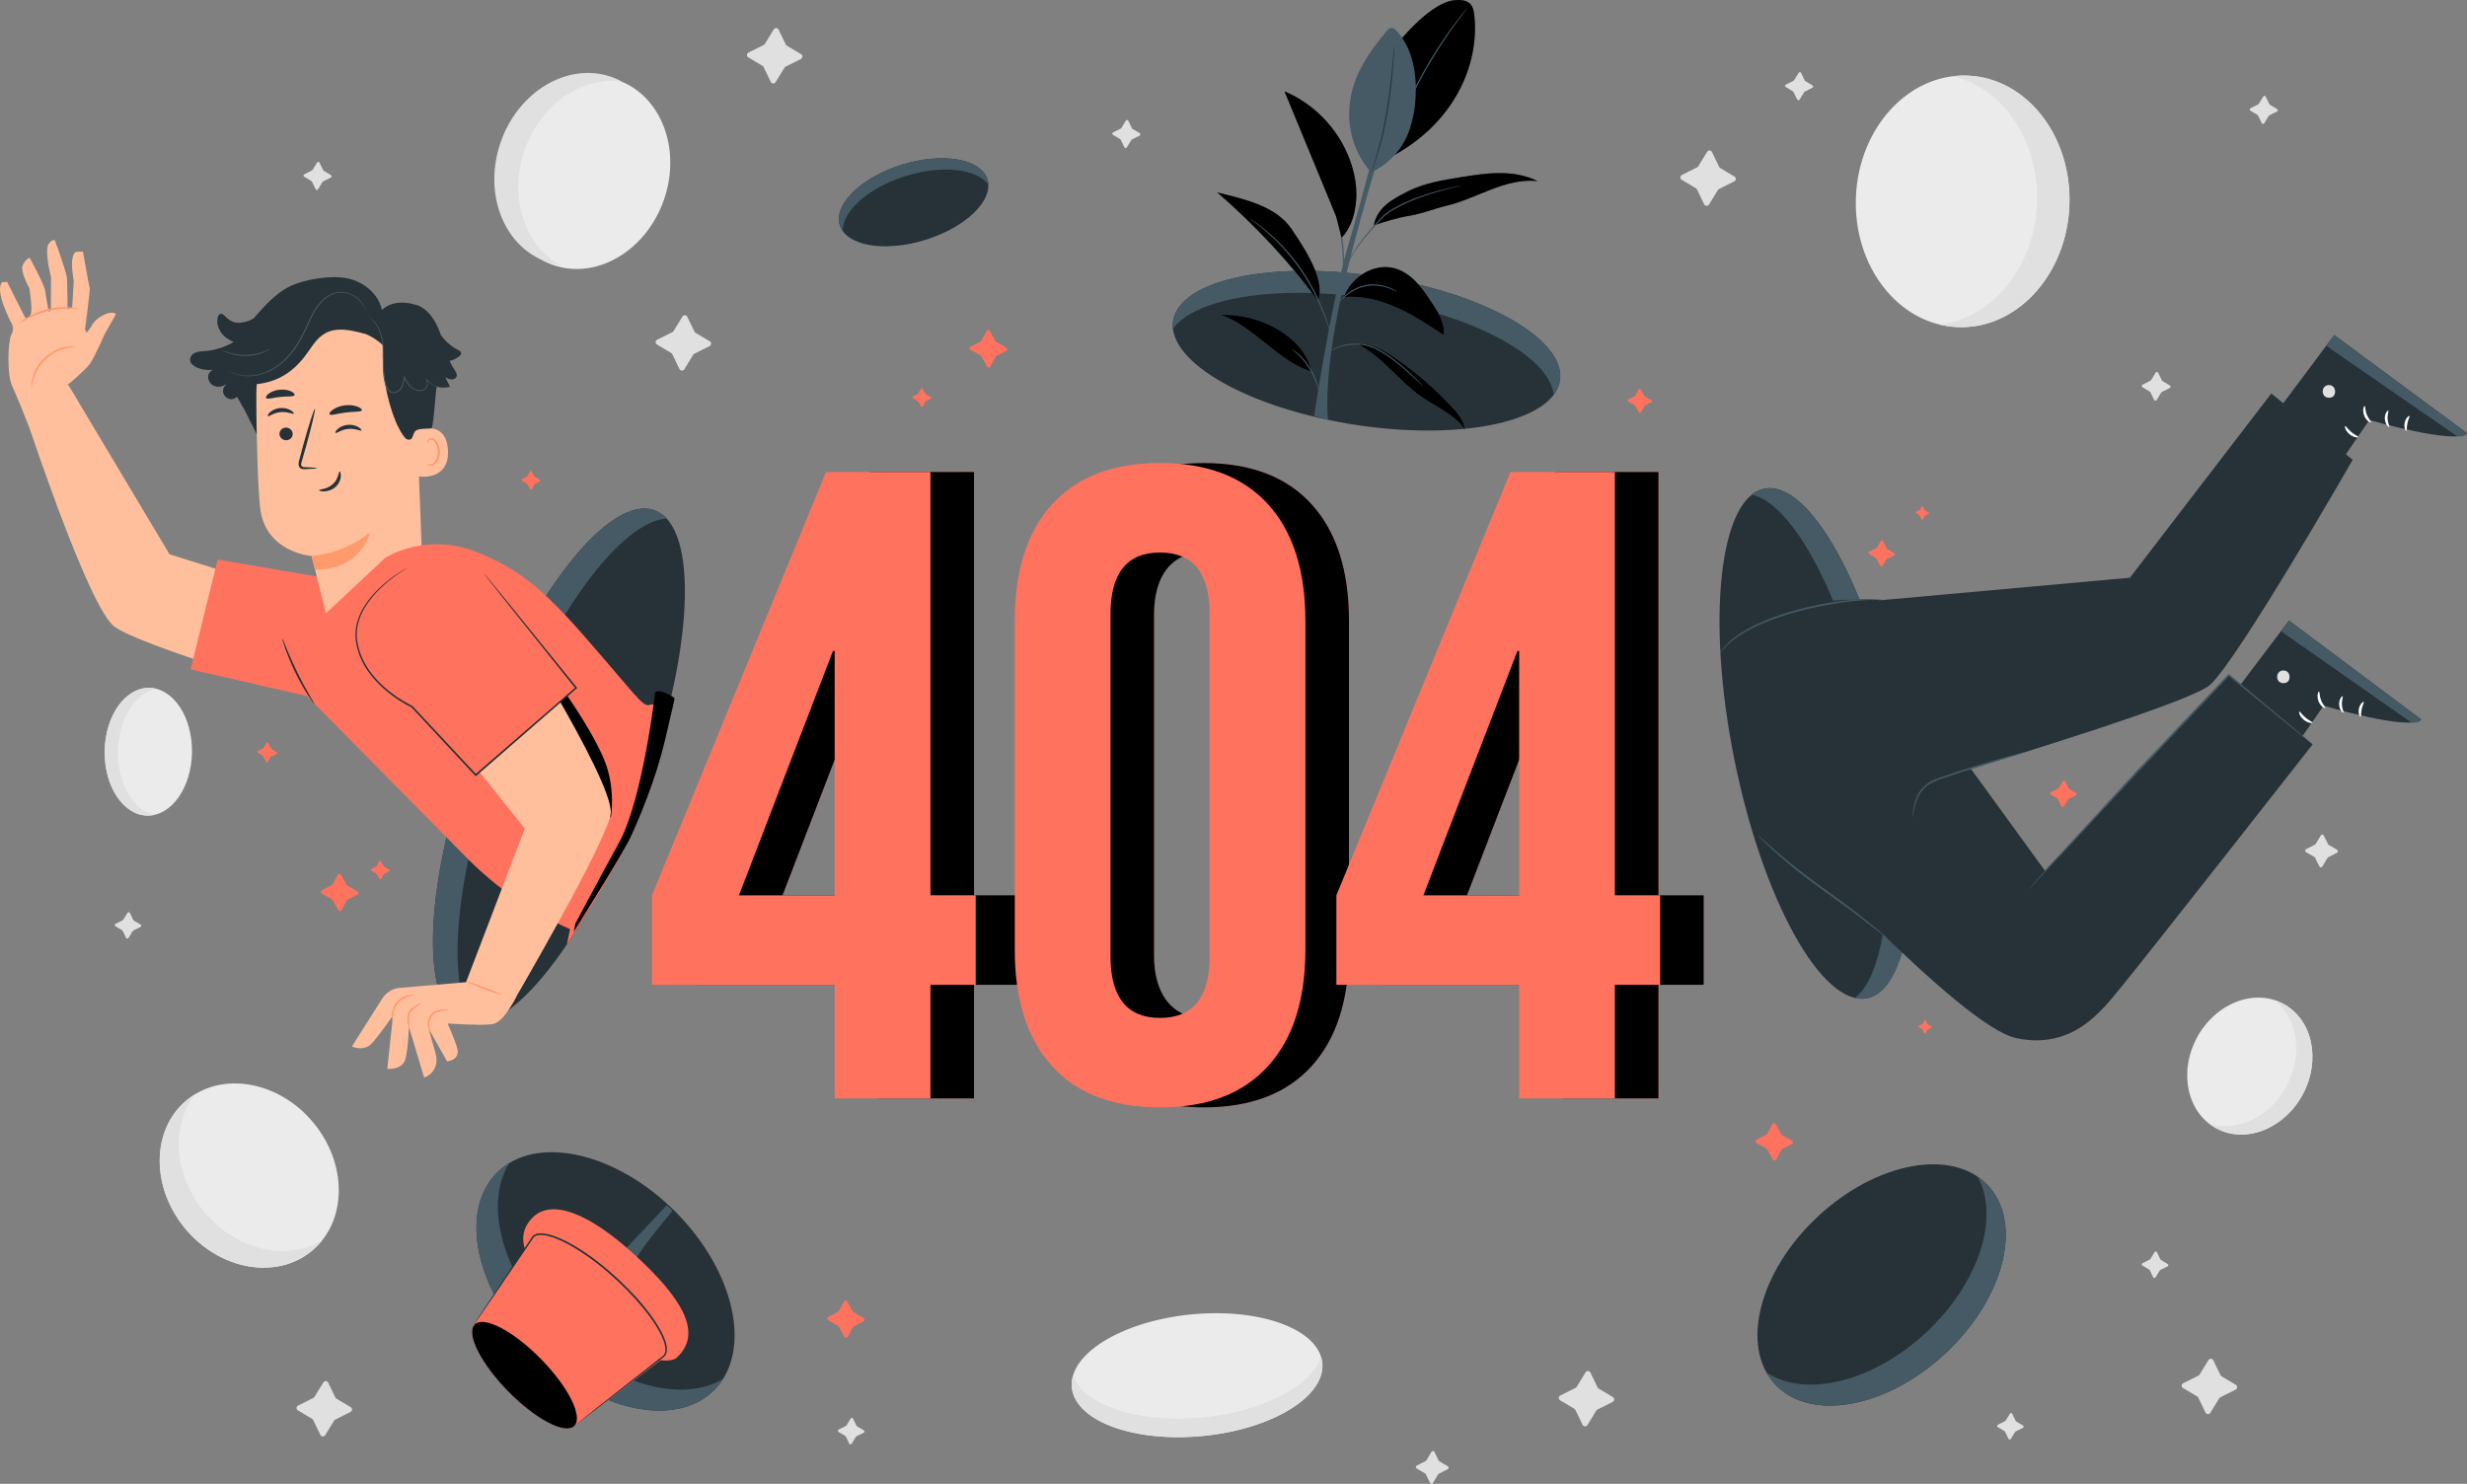 <svg id="Layer_2" xmlns="http://www.w3.org/2000/svg" viewBox="0 0 725.39 436.34">
  <rect x="0" y="0" width="725.39" height="436.34" fill="#808080" stroke="none"/>
  <g id="Background_Complete">
    <g>
      <ellipse class="cls-8" fill="#ebebeb" cx="577.09" cy="59.21" rx="37.01" ry="31.41" transform="translate(494.87 633.48) rotate(-87.71)"/>
      <path class="cls-4" fill="#e0e0e0" d="M598.94,60.24c-.89,18.61-13.3,33.4-28.61,35.21,1.62.39,3.28.64,4.98.73,17.33.89,32.17-14.95,33.15-35.36.98-20.42-12.27-37.68-29.6-38.57-1.53-.08-3.05-.02-4.54.15,14.81,3.59,25.5,19.44,24.61,37.84Z"/>
    </g>
    <g>
      <path class="cls-8" fill="#ebebeb" d="M351.68,386.4c20.36-1.6,37,5.15,37.17,15.09s-16.2,19.29-36.56,20.9-37-5.15-37.17-15.09,16.2-19.29,36.56-20.9Z"/>
      <path class="cls-4" fill="#e0e0e0" d="M352.28,416.92c-18.56,1.46-34.02-4.02-36.74-12.53-.29.96-.44,1.93-.42,2.91.17,9.94,16.81,16.69,37.17,15.09s36.73-10.96,36.56-20.9c-.01-.88-.16-1.73-.43-2.56-2.67,8.79-17.79,16.54-36.14,17.99Z"/>
    </g>
    <g>
      <ellipse class="cls-8" fill="#ebebeb" cx="73.3" cy="345.67" rx="24.45" ry="28.8" transform="translate(-204.87 127.77) rotate(-39.95)"/>
      <path class="cls-4" fill="#e0e0e0" d="M60.33,356.7c9.4,11.04,24.08,14.25,34.37,8.08-.81,1.01-1.72,1.95-2.72,2.82-10.25,8.79-26.92,6.09-37.24-6.02-10.31-12.11-10.36-29.05-.11-37.84.91-.78,1.87-1.46,2.87-2.06-7.42,9.25-6.46,24.1,2.83,35.02Z"/>
    </g>
    <g>
      <ellipse class="cls-8" fill="#ebebeb" cx="43.62" cy="221.06" rx="18.78" ry="12.84" transform="translate(-178.06 261.43) rotate(-89.16)"/>
      <path class="cls-4" fill="#e0e0e0" d="M34.69,220.76c-.2,9.45,4.4,17.41,10.59,18.91-.67.14-1.36.2-2.05.18-7.09-.21-12.65-8.79-12.43-19.16.22-10.37,6.15-18.61,13.24-18.4.63.02,1.24.1,1.84.25-6.15,1.26-10.99,8.87-11.19,18.22Z"/>
    </g>
    <g>
      <path class="cls-8" fill="#ebebeb" d="M645.91,305.28c-5.38,10.15-2.74,22.05,5.88,26.59,8.63,4.54,19.98-.01,25.36-10.16,5.38-10.15,2.74-22.05-5.89-26.59-8.63-4.54-19.98.01-25.36,10.16Z"/>
      <path class="cls-4" fill="#e0e0e0" d="M672.39,319.26c4.9-9.25,3.14-19.96-3.74-25.21.89.27,1.77.63,2.62,1.08,8.63,4.54,11.26,16.44,5.89,26.59-5.38,10.15-16.73,14.69-25.36,10.16-.76-.4-1.48-.86-2.15-1.37,8.19,2.51,17.89-2.09,22.74-11.23Z"/>
    </g>
    <g>
      <ellipse class="cls-8" fill="#ebebeb" cx="172.12" cy="50.74" rx="28.8" ry="24.45" transform="translate(67.27 196.36) rotate(-70.67)"/>
      <path class="cls-4" fill="#e0e0e0" d="M154.2,44.29c-4.69,13.72.05,27.98,10.61,33.68-1.28-.18-2.56-.48-3.81-.9-12.79-4.33-18.99-20.04-13.84-35.09,5.14-15.05,19.68-23.75,32.47-19.42,1.13.38,2.21.86,3.24,1.41-11.74-1.65-24.02,6.75-28.66,20.32Z"/>
    </g>
    <path class="cls-4" fill="#e0e0e0" d="M505.81,49.42l4.2,2.5c.54.32.5,1.13-.08,1.42l-4.46,2.23c-.14.07-.26.18-.34.31l-2.61,4.25c-.34.55-1.14.53-1.42-.04l-2.13-4.4c-.07-.14-.17-.25-.3-.33l-4.2-2.5c-.54-.32-.5-1.13.08-1.42l4.46-2.23c.14-.07.26-.18.34-.31l2.61-4.25c.34-.55,1.14-.53,1.42.04l2.13,4.4c.07.14.17.25.3.33Z"/>
    <path class="cls-4" fill="#e0e0e0" d="M98.92,411.3l4.2,2.5c.55.32.5,1.13-.08,1.42l-4.46,2.23c-.14.07-.26.18-.34.31l-2.61,4.25c-.34.55-1.14.53-1.42-.04l-2.13-4.4c-.07-.14-.17-.25-.3-.33l-4.2-2.5c-.55-.32-.5-1.13.08-1.42l4.46-2.23c.14-.07.26-.18.34-.31l2.61-4.25c.34-.55,1.14-.53,1.42.04l2.13,4.4c.07.14.17.25.3.33Z"/>
    <path class="cls-4" fill="#e0e0e0" d="M470.06,408.34l4.2,2.5c.54.32.5,1.13-.08,1.42l-4.46,2.23c-.14.07-.26.18-.34.31l-2.61,4.25c-.34.55-1.14.53-1.42-.04l-2.13-4.4c-.07-.14-.17-.25-.3-.33l-4.2-2.5c-.54-.32-.5-1.13.08-1.42l4.46-2.23c.14-.07.26-.18.34-.31l2.61-4.25c.34-.55,1.14-.53,1.42.04l2.13,4.4c.07.14.17.25.3.33Z"/>
    <path class="cls-4" fill="#e0e0e0" d="M653.22,404.73l4.2,2.5c.54.32.5,1.13-.08,1.42l-4.46,2.23c-.14.07-.26.18-.34.31l-2.61,4.25c-.34.55-1.14.53-1.42-.04l-2.13-4.4c-.07-.14-.17-.25-.3-.33l-4.2-2.5c-.54-.32-.5-1.13.08-1.42l4.46-2.23c.14-.07.26-.18.34-.31l2.61-4.25c.34-.55,1.14-.53,1.42.04l2.13,4.4c.07.14.17.25.3.33Z"/>
    <path class="cls-4" fill="#e0e0e0" d="M204.51,97.87l4.2,2.5c.55.32.5,1.13-.08,1.42l-4.46,2.23c-.14.07-.26.18-.34.31l-2.61,4.25c-.34.55-1.14.53-1.42-.04l-2.13-4.4c-.07-.14-.17-.25-.3-.33l-4.2-2.5c-.54-.32-.5-1.13.08-1.42l4.46-2.23c.14-.07.26-.18.34-.31l2.61-4.25c.34-.55,1.14-.53,1.42.04l2.13,4.4c.07.14.17.25.3.33Z"/>
    <path class="cls-4" fill="#e0e0e0" d="M231.36,13.43l4.2,2.5c.54.32.5,1.13-.08,1.42l-4.46,2.23c-.14.07-.26.18-.34.31l-2.61,4.25c-.34.55-1.14.53-1.42-.04l-2.13-4.4c-.07-.14-.17-.25-.3-.33l-4.2-2.5c-.54-.32-.5-1.13.08-1.42l4.46-2.23c.14-.07.26-.18.34-.31l2.61-4.25c.34-.55,1.14-.53,1.42.04l2.13,4.4c.07.14.17.25.3.33Z"/>
    <path class="cls-4" fill="#e0e0e0" d="M95.18,50.22l2.13,1.27c.28.16.25.57-.04.72l-2.26,1.13c-.07.04-.13.09-.17.16l-1.32,2.16c-.17.28-.58.27-.72-.02l-1.08-2.23c-.03-.07-.09-.13-.15-.17l-2.13-1.27c-.28-.16-.25-.57.04-.72l2.26-1.13c.07-.04.13-.09.17-.16l1.32-2.16c.17-.28.58-.27.72.02l1.08,2.23c.03.07.09.13.15.17Z"/>
    <path class="cls-4" fill="#e0e0e0" d="M332.99,37.9l2.13,1.27c.28.16.25.57-.04.72l-2.26,1.13c-.07.04-.13.09-.17.16l-1.32,2.16c-.17.28-.58.27-.72-.02l-1.08-2.23c-.03-.07-.09-.13-.15-.17l-2.13-1.27c-.28-.16-.25-.57.04-.72l2.26-1.13c.07-.04.13-.09.17-.16l1.32-2.16c.17-.28.58-.27.72.02l1.08,2.23c.03.07.09.13.15.17Z"/>
    <path class="cls-4" fill="#e0e0e0" d="M530.81,23.84l2.13,1.27c.28.16.25.57-.04.72l-2.26,1.13c-.07.04-.13.09-.17.16l-1.32,2.16c-.17.28-.58.27-.72-.02l-1.08-2.23c-.03-.07-.09-.13-.15-.17l-2.13-1.27c-.28-.16-.25-.57.04-.72l2.26-1.13c.07-.04.13-.09.17-.16l1.32-2.16c.17-.28.58-.27.72.02l1.08,2.23c.03.07.09.13.15.17Z"/>
    <path class="cls-4" fill="#e0e0e0" d="M667.43,30.8l2.13,1.27c.28.16.25.57-.04.72l-2.26,1.13c-.07.04-.13.09-.17.16l-1.32,2.16c-.17.28-.58.27-.72-.02l-1.08-2.23c-.03-.07-.09-.13-.15-.17l-2.13-1.27c-.28-.16-.25-.57.04-.72l2.26-1.13c.07-.04.13-.09.17-.16l1.32-2.16c.17-.28.58-.27.72.02l1.08,2.23c.03.07.09.13.15.17Z"/>
    <path class="cls-4" fill="#e0e0e0" d="M423.23,429.73l2.5,1.46c.32.19.3.67-.04.84l-2.63,1.35c-.08.04-.15.11-.2.19l-1.52,2.53c-.2.33-.68.32-.84-.02l-1.29-2.6c-.04-.08-.1-.15-.18-.19l-2.5-1.46c-.32-.19-.3-.67.04-.84l2.63-1.35c.08-.04.15-.11.2-.19l1.52-2.53c.2-.33.68-.32.84.02l1.29,2.6c.04.08.1.15.18.19Z"/>
    <path class="cls-4" fill="#e0e0e0" d="M684.73,248.46l2.5,1.46c.32.19.3.67-.04.84l-2.63,1.35c-.08.04-.15.11-.2.19l-1.52,2.53c-.2.33-.68.32-.84-.02l-1.29-2.6c-.04-.08-.1-.15-.18-.19l-2.5-1.46c-.32-.19-.3-.67.04-.84l2.63-1.35c.08-.04.15-.11.2-.19l1.52-2.53c.2-.33.68-.32.84.02l1.29,2.6c.04.08.1.15.18.19Z"/>
    <path class="cls-4" fill="#e0e0e0" d="M39.35,270.71l2.01,1.2c.26.16.24.54-.04.68l-2.14,1.07c-.07.03-.12.09-.16.15l-1.25,2.04c-.16.26-.55.25-.68-.02l-1.02-2.11c-.03-.07-.08-.12-.15-.16l-2.01-1.2c-.26-.16-.24-.54.04-.68l2.14-1.07c.07-.03.12-.09.16-.15l1.25-2.04c.16-.26.55-.25.68.02l1.02,2.11c.03.07.08.12.15.16Z"/>
    <path class="cls-4" fill="#e0e0e0" d="M251.99,419.42l2.01,1.2c.26.16.24.54-.04.68l-2.14,1.07c-.07.03-.12.09-.16.15l-1.25,2.04c-.16.26-.55.25-.68-.02l-1.02-2.11c-.03-.07-.08-.12-.15-.16l-2.01-1.2c-.26-.16-.24-.54.04-.68l2.14-1.07c.07-.03.12-.09.16-.15l1.25-2.04c.16-.26.55-.25.68.02l1.02,2.11c.03.07.08.12.15.16Z"/>
    <path class="cls-4" fill="#e0e0e0" d="M635.38,370.5l2.01,1.2c.26.16.24.54-.04.68l-2.14,1.07c-.07.03-.12.09-.16.15l-1.25,2.04c-.16.26-.55.25-.68-.02l-1.02-2.11c-.03-.07-.08-.12-.15-.16l-2.01-1.2c-.26-.16-.24-.54.04-.68l2.14-1.07c.07-.03.12-.09.16-.15l1.25-2.04c.16-.26.55-.25.68.02l1.02,2.11c.03.07.08.12.15.16Z"/>
    <path class="cls-4" fill="#e0e0e0" d="M592.84,418l2.01,1.2c.26.16.24.54-.04.68l-2.14,1.07c-.07.03-.12.09-.16.15l-1.25,2.04c-.16.26-.55.25-.68-.02l-1.02-2.11c-.03-.07-.08-.12-.15-.16l-2.01-1.2c-.26-.16-.24-.54.04-.68l2.14-1.07c.07-.03.12-.09.16-.15l1.25-2.04c.16-.26.55-.25.68.02l1.02,2.11c.03.07.08.12.15.16Z"/>
    <path class="cls-4" fill="#e0e0e0" d="M635.85,112.06l2.18,1.3c.28.17.26.59-.04.74l-2.32,1.16c-.07.04-.13.09-.18.16l-1.35,2.21c-.18.29-.59.27-.74-.02l-1.11-2.28c-.03-.07-.09-.13-.16-.17l-2.18-1.3c-.28-.17-.26-.59.04-.74l2.32-1.16c.07-.04.13-.09.18-.16l1.35-2.21c.18-.29.59-.27.74.02l1.11,2.28c.03.07.09.13.16.17Z"/>
  </g>
  <g id="Stars">
    <g>
      <path class="cls-10" fill="#ff725e" d="M566.06,150.11l1.04.64c.13.08.13.28,0,.35l-1.07.51s-.06.04-.08.07l-.6,1.02c-.08.13-.27.12-.35-.02l-.55-1.09s-.04-.06-.08-.08l-1.04-.64c-.13-.08-.13-.28,0-.35l1.07-.51s.06-.04.08-.07l.6-1.02c.08-.13.27-.12.35.02l.55,1.09s.04.06.08.08Z"/>
      <path class="cls-10" fill="#ff725e" d="M566.88,301.27l1.04.64c.13.08.13.28,0,.35l-1.07.51s-.06.04-.08.07l-.6,1.02c-.08.13-.27.12-.35-.02l-.55-1.09s-.04-.06-.08-.08l-1.04-.64c-.13-.08-.13-.28,0-.35l1.07-.51s.06-.04.08-.07l.6-1.02c.08-.13.27-.12.35.02l.55,1.09s.04.06.08.08Z"/>
      <path class="cls-10" fill="#ff725e" d="M608.41,232l2.01,1.2c.26.16.24.54-.04.68l-2.14,1.07c-.07.03-.12.09-.16.15l-1.25,2.04c-.16.26-.55.25-.68-.02l-1.02-2.11c-.03-.07-.08-.12-.15-.16l-2.01-1.2c-.26-.16-.24-.54.04-.68l2.14-1.07c.07-.03.12-.09.16-.15l1.25-2.04c.16-.26.55-.25.68.02l1.02,2.11c.03.07.08.12.15.16Z"/>
      <path class="cls-10" fill="#ff725e" d="M554.9,161.42l2.02,1.25c.26.16.25.54-.01.67l-2.07.99c-.07.03-.12.08-.16.14l-1.17,1.98c-.15.26-.53.23-.67-.04l-1.07-2.12c-.03-.07-.09-.12-.15-.16l-2.02-1.25c-.26-.16-.25-.54.02-.67l2.07-.99c.06-.03.12-.08.16-.14l1.17-1.98c.15-.26.53-.23.67.04l1.07,2.12c.03.07.09.12.15.16Z"/>
      <path class="cls-10" fill="#ff725e" d="M79.82,220.24l1.53.97c.2.13.19.42-.02.51l-1.59.73s-.09.06-.12.11l-.91,1.5c-.12.19-.41.17-.51-.04l-.8-1.63c-.02-.05-.06-.09-.11-.12l-1.53-.97c-.2-.13-.19-.42.02-.51l1.59-.73s.09-.06.12-.11l.91-1.5c.12-.19.41-.17.51.04l.8,1.63c.02.05.06.09.11.12Z"/>
      <path class="cls-10" fill="#ff725e" d="M112.94,254.85l1.48.85c.19.11.19.38,0,.48l-1.46.76s-.08.06-.11.11l-.79,1.45c-.1.19-.38.18-.48-.01l-.82-1.49s-.06-.09-.11-.11l-1.48-.85c-.19-.11-.19-.38,0-.48l1.46-.76s.08-.06.11-.11l.79-1.45c.1-.19.38-.18.48.01l.82,1.49s.06.09.11.11Z"/>
      <path class="cls-10" fill="#ff725e" d="M157.24,140.21l1.48.85c.19.11.19.38,0,.48l-1.46.76s-.08.06-.11.11l-.79,1.45c-.1.19-.38.18-.48-.01l-.82-1.49s-.06-.09-.11-.11l-1.48-.85c-.19-.11-.19-.38,0-.48l1.46-.76s.08-.06.11-.11l.79-1.45c.1-.19.38-.18.48.01l.82,1.49s.06.09.11.11Z"/>
      <path class="cls-10" fill="#ff725e" d="M272.18,115.91l1.48.85c.19.11.19.38,0,.48l-1.46.76s-.08.06-.11.11l-.79,1.45c-.1.19-.38.18-.48-.01l-.82-1.49s-.06-.09-.11-.11l-1.48-.85c-.19-.11-.19-.38,0-.48l1.46-.76s.08-.06.11-.11l.79-1.45c.1-.19.38-.18.48.01l.82,1.49s.06.09.11.11Z"/>
      <path class="cls-10" fill="#ff725e" d="M102.14,260.42l2.93,1.68c.38.22.39.76.01.96l-2.9,1.51c-.09.05-.17.12-.21.21l-1.56,2.87c-.2.37-.75.36-.96-.03l-1.63-2.96c-.05-.09-.13-.17-.22-.22l-2.93-1.68c-.38-.22-.39-.76-.01-.96l2.9-1.51c.09-.05.16-.12.21-.21l1.56-2.87c.2-.37.75-.36.96.03l1.63,2.96c.05.09.13.17.22.22Z"/>
      <path class="cls-10" fill="#ff725e" d="M292.91,100.55l2.93,1.68c.38.22.39.76.01.96l-2.9,1.51c-.09.05-.17.12-.21.21l-1.56,2.87c-.2.37-.75.36-.96-.03l-1.63-2.96c-.05-.09-.13-.17-.22-.22l-2.93-1.68c-.38-.22-.39-.76-.01-.96l2.9-1.51c.09-.05.16-.12.21-.21l1.56-2.87c.2-.37.75-.36.96.03l1.63,2.96c.05.09.13.17.22.22Z"/>
      <path class="cls-10" fill="#ff725e" d="M250.98,385.89l2.93,1.68c.38.22.39.76.01.96l-2.9,1.51c-.09.05-.17.12-.21.21l-1.56,2.87c-.2.37-.75.36-.96-.03l-1.63-2.96c-.05-.09-.13-.17-.22-.22l-2.93-1.68c-.38-.22-.39-.76-.01-.96l2.9-1.51c.09-.05.16-.12.21-.21l1.56-2.87c.2-.37.75-.36.96.03l1.63,2.96c.05.09.13.17.22.22Z"/>
      <path class="cls-10" fill="#ff725e" d="M523.97,333.76l2.93,1.68c.38.22.39.76.01.96l-2.9,1.51c-.09.05-.17.12-.21.21l-1.56,2.87c-.2.37-.75.36-.96-.03l-1.63-2.96c-.05-.09-.13-.17-.22-.22l-2.93-1.68c-.38-.22-.39-.76-.01-.96l2.9-1.51c.09-.05.17-.12.21-.21l1.56-2.87c.2-.37.75-.36.96.03l1.63,2.96c.05.09.13.17.22.22Z"/>
      <path class="cls-10" fill="#ff725e" d="M483.62,116.59l1.91,1.09c.25.14.25.5,0,.62l-1.89.98c-.06.03-.11.08-.14.14l-1.02,1.87c-.13.24-.49.23-.62-.02l-1.06-1.93c-.03-.06-.08-.11-.14-.15l-1.91-1.09c-.25-.14-.25-.5,0-.62l1.89-.98c.06-.03.11-.08.14-.14l1.02-1.87c.13-.24.49-.23.62.02l1.06,1.93c.03.06.08.11.14.15Z"/>
    </g>
  </g>
  <g id="Portals">
    <g>
      <ellipse class="cls-1" fill="#263238" cx="268.64" cy="59.49" rx="22.72" ry="11.58" transform="translate(-5.57 82.19) rotate(-17.22)"/>
      <path class="cls-5" fill="#455a64" d="M265.83,51.92c10.88-3.52,21.35-2.39,24.78,2.4-.03-.62-.14-1.24-.36-1.83-2.19-6.02-13.64-7.76-25.58-3.89-11.93,3.87-19.83,11.88-17.64,17.89.19.53.46,1.03.8,1.5-.24-5.72,7.24-12.58,18-16.06Z"/>
    </g>
    <g>
      <ellipse class="cls-1" fill="#263238" cx="553.26" cy="377.85" rx="42.83" ry="27.51" transform="translate(-108.99 479.31) rotate(-43.04)"/>
      <path class="cls-5" fill="#455a64" d="M566.45,391.75c-15.74,14.73-35.77,19.46-47.07,11.8.72,1.29,1.58,2.48,2.61,3.57,10.4,11.08,32.83,6.95,50.1-9.21,17.27-16.16,22.83-38.25,12.43-49.32-.92-.98-1.94-1.84-3.04-2.58,6.58,11.79.53,31.17-15.04,45.75Z"/>
    </g>
    <g>
      <path class="cls-1" fill="#263238" d="M396.11,124.53c-31.3-5.33-54.12-19.24-50.98-31.06s31.07-17.07,62.37-11.74c31.3,5.33,54.12,19.24,50.98,31.06-3.14,11.82-31.07,17.07-62.37,11.74Z"/>
      <path class="cls-5" fill="#455a64" d="M405.64,88.21c28.53,4.86,50.01,16.84,51.21,27.87.77-1.03,1.32-2.13,1.63-3.29,3.14-11.82-19.68-25.72-50.98-31.06-31.3-5.33-59.22-.08-62.37,11.74-.28,1.05-.35,2.11-.23,3.18,7.04-9.46,32.51-13.26,60.74-8.45Z"/>
      <g>
        <path class="cls-5" fill="#455a64" d="M399.38,101.26c7.17,3.75,11.99,10.83,18.63,15.44,4.4,3.05,9.73,5.16,12.7,9.62-.29-2.61-2.08-4.78-3.86-6.7-5.02-5.42-10.66-10.27-16.77-14.43-3.14-2.14-6.62-4.15-10.41-4.13"/>
        <g class="cls-7">
          <path d="M399.38,101.26c7.17,3.75,11.99,10.83,18.63,15.44,4.4,3.05,9.73,5.16,12.7,9.62-.29-2.61-2.08-4.78-3.86-6.7-5.02-5.42-10.66-10.27-16.77-14.43-3.14-2.14-6.62-4.15-10.41-4.13"/>
        </g>
        <path class="cls-5" fill="#455a64" d="M433.5,4.48c-.13-1.16-.34-2.4-1.13-3.26-1.08-1.18-2.89-1.3-4.49-1.18-6.82.51-15.5,10.62-19.67,16.04l.7,30.09c18.68-9.79,26.19-27.24,24.59-41.69Z"/>
        <g class="cls-7">
          <path d="M433.5,4.48c-.13-1.16-.34-2.4-1.13-3.26-1.08-1.18-2.89-1.3-4.49-1.18-6.82.51-15.5,10.62-19.67,16.04l.7,30.09c18.68-9.79,26.19-27.24,24.59-41.69Z"/>
        </g>
        <path class="cls-5" fill="#455a64" d="M403.96,66.27c3.57-1.19,7.15-2.28,10.7-2.86,3.55-.58,7.13-2.07,10.63-2.89,4.54-1.07,8.79-3.12,13.15-4.79,4.36-1.67,9.01-2.99,13.65-2.48-3.43-1.73-7.33-2.36-11.17-2.35-3.84,0-7.65.61-11.44,1.21-5.26.84-10.62,1.71-15.39,4.09s-9.15,4.83-10.14,10.07"/>
        <g class="cls-7">
          <path d="M403.96,66.27c3.57-1.19,7.15-2.28,10.7-2.86,3.55-.58,7.13-2.07,10.63-2.89,4.54-1.07,8.79-3.12,13.15-4.79,4.36-1.67,9.01-2.99,13.65-2.48-3.43-1.73-7.33-2.36-11.17-2.35-3.84,0-7.65.61-11.44,1.21-5.26.84-10.62,1.71-15.39,4.09s-9.15,4.83-10.14,10.07"/>
        </g>
        <path class="cls-5" fill="#455a64" d="M379.73,67.3c-4.62-6.76-13.86-8.74-21.81-10.71,10.57,9.11,21.49,20.63,29.65,31.94,1.84-5.5-2.01-12.69-7.85-21.24Z"/>
        <g class="cls-7">
          <path d="M379.73,67.3c-4.62-6.76-13.86-8.74-21.81-10.71,10.57,9.11,21.49,20.63,29.65,31.94,1.84-5.5-2.01-12.69-7.85-21.24Z"/>
        </g>
        <path class="cls-5" fill="#455a64" d="M385.69,109.29c-9.51-2.75-17.35-13.61-26.72-16.68,10.82-.51,24.35,5.98,26.72,16.68"/>
        <g class="cls-7">
          <path d="M385.69,109.29c-9.51-2.75-17.35-13.61-26.72-16.68,10.82-.51,24.35,5.98,26.72,16.68"/>
        </g>
        <path class="cls-5" fill="#455a64" d="M395.16,87.34c5.32-.43,10.67.93,15.55,3.11,4.88,2.18,9.35,5.14,13.8,8.1.41-3.45-1.6-6.67-3.52-9.56-1.45-2.17-2.9-4.36-4.73-6.23-1.83-1.86-4.08-3.4-6.63-3.97-3.07-.7-6.39.09-9.01,1.84-2.62,1.76-4.31,3.78-5.47,6.71"/>
        <path class="cls-5" fill="#455a64" d="M386.41,122.38s4.72-32.25,9.95-50.03c5.23-17.78,10.3-38.01,10.3-38.01l2.06.56s-11.04,35.12-15.34,56.95c-4.3,21.81-2.87,31.61-2.87,31.61l-4.1-1.07"/>
        <path class="cls-5" fill="#455a64" d="M431.58,2.22s-.07.12-.22.33c-.18.24-.4.54-.68.9-.6.78-1.45,1.91-2.49,3.33-2.08,2.83-4.83,6.83-7.57,11.44-2.73,4.61-4.93,8.94-6.43,12.12-.75,1.59-1.34,2.88-1.73,3.78-.19.42-.35.76-.47,1.03-.11.23-.17.35-.19.35s.03-.13.12-.38c.11-.28.24-.63.41-1.06.36-.92.91-2.23,1.63-3.83,1.44-3.21,3.61-7.57,6.35-12.19,2.75-4.62,5.54-8.61,7.67-11.4,1.06-1.4,1.95-2.52,2.58-3.27.3-.35.54-.64.73-.86.17-.2.26-.29.27-.29Z"/>
        <path class="cls-5" fill="#455a64" d="M403.2,50.7c-6.15-6.81-7.91-16.24-5.35-25.04,1.79-6.16,5.69-11.46,9.76-16.42.35-.43.75-.89,1.3-.99.76-.14,1.45.45,1.96,1.03,4.44,5.04,5.72,12.18,5.4,18.88-.21,4.46-1.07,8.95-3.06,12.95-1.99,4-5.95,7.73-10.01,9.59"/>
        <path class="cls-1" fill="#263238" d="M403.2,50.7s.02-.13.1-.38c.09-.28.2-.63.34-1.05.31-.91.73-2.24,1.21-3.89.97-3.3,2.08-7.92,2.93-13.09.84-5.18,1.32-9.91,1.66-13.33.16-1.68.29-3.05.39-4.06.05-.45.09-.81.12-1.1.03-.25.05-.38.06-.38.01,0,.01.13,0,.39-.01.29-.03.66-.05,1.11-.05.96-.14,2.35-.28,4.07-.27,3.43-.72,8.17-1.56,13.36-.85,5.19-2,9.82-3.04,13.11-.52,1.64-.97,2.96-1.32,3.86-.16.42-.3.76-.4,1.03-.1.23-.15.36-.16.35Z"/>
        <g class="cls-7">
          <path d="M395.16,87.34c5.32-.43,10.67.93,15.55,3.11,4.88,2.18,9.35,5.14,13.8,8.1.41-3.45-1.6-6.67-3.52-9.56-1.45-2.17-2.9-4.36-4.73-6.23-1.83-1.86-4.08-3.4-6.63-3.97-3.07-.7-6.39.09-9.01,1.84-2.62,1.76-4.31,3.78-5.47,6.71"/>
        </g>
        <path class="cls-5" fill="#455a64" d="M418.48,113.6s-.1-.06-.27-.21c-.19-.18-.43-.4-.72-.66-.61-.58-1.49-1.43-2.62-2.43-.55-.51-1.17-1.06-1.84-1.64-.66-.59-1.39-1.19-2.17-1.81-1.56-1.23-3.31-2.55-5.32-3.65-2-1.11-4.1-1.8-6.08-1.82-.99-.03-1.93-.04-2.81.07-.87.1-1.67.29-2.39.51-1.43.44-2.51,1.02-3.22,1.46-.71.44-1.08.73-1.1.71,0,0,.08-.09.25-.23.17-.15.43-.35.78-.59.7-.48,1.77-1.11,3.22-1.58.72-.24,1.54-.44,2.43-.56.89-.13,1.85-.12,2.85-.1,2.03,0,4.22.71,6.24,1.83,2.04,1.11,3.8,2.45,5.36,3.7.78.63,1.5,1.24,2.16,1.84.67.59,1.28,1.15,1.82,1.67,1.1,1.03,1.96,1.91,2.54,2.52.27.28.49.51.67.71.15.16.23.25.22.26Z"/>
        <path class="cls-5" fill="#455a64" d="M379.85,102.62s.21.1.55.34c.34.23.82.61,1.37,1.1,1.11.98,2.51,2.52,3.68,4.47,1.17,1.96,1.87,3.91,2.21,5.36.17.72.28,1.31.32,1.73.05.41.06.64.04.64-.06,0-.2-.9-.6-2.31-.4-1.41-1.13-3.32-2.27-5.24-1.15-1.92-2.49-3.46-3.55-4.47-1.06-1.02-1.79-1.57-1.75-1.62Z"/>
        <path class="cls-5" fill="#455a64" d="M367.32,64.12s.14.07.37.23c.27.19.61.42,1.04.72.46.33,1,.71,1.63,1.16.63.45,1.29,1.05,2.05,1.66,3.01,2.49,6.88,6.36,10.28,11.3,1.66,2.49,3.11,4.95,4.25,7.28,1.13,2.33,2.04,4.49,2.7,6.33.67,1.84,1.15,3.35,1.47,4.4.15.49.28.89.38,1.2.08.28.12.42.11.43-.01,0-.07-.13-.18-.4-.11-.27-.26-.67-.44-1.18-.37-1.03-.88-2.53-1.58-4.35-.69-1.83-1.62-3.96-2.76-6.27-1.15-2.31-2.59-4.76-4.25-7.23-3.38-4.9-7.19-8.77-10.15-11.31-.75-.63-1.39-1.23-2.01-1.7-.61-.46-1.14-.86-1.59-1.2-.41-.32-.74-.57-.99-.77-.23-.18-.34-.28-.33-.29Z"/>
        <path class="cls-5" fill="#455a64" d="M410.94,85.87s-.27-.09-.73-.3c-.25-.12-.53-.25-.83-.4-.32-.16-.72-.27-1.14-.43-1.68-.59-4.22-1.13-6.91-.49-1.35.28-2.56.82-3.59,1.4-1.04.58-1.89,1.25-2.56,1.85-1.36,1.21-1.94,2.19-1.99,2.15-.02,0,.11-.26.4-.69.3-.41.75-1.01,1.43-1.64.66-.64,1.51-1.34,2.57-1.95,1.05-.62,2.29-1.18,3.67-1.47,2.78-.66,5.39-.06,7.08.6.42.18.82.31,1.14.49.3.17.57.32.81.46.44.26.68.41.67.43Z"/>
        <path class="cls-5" fill="#455a64" d="M429.94,54.53s-.14.05-.42.12c-.32.07-.72.17-1.22.29-1.06.25-2.59.62-4.47,1.14-1.87.53-4.1,1.2-6.51,2.1-2.41.9-5.03,2-7.58,3.5-1.26.76-2.46,1.59-3.41,2.58-.95,1.03-1.86,2.03-2.72,2.99-1.71,1.93-3.17,3.73-4.29,5.32-1.13,1.59-1.93,2.94-2.45,3.9-.52.96-.77,1.51-.8,1.49-.01,0,.04-.15.15-.41.11-.27.28-.66.52-1.14.48-.98,1.26-2.37,2.36-3.98,1.11-1.61,2.55-3.45,4.25-5.39.85-.97,1.76-1.98,2.71-3.01.99-1.04,2.21-1.88,3.49-2.65,2.58-1.52,5.22-2.61,7.65-3.5,2.43-.88,4.67-1.53,6.56-2.03,1.89-.48,3.44-.82,4.51-1.03.51-.09.92-.17,1.24-.22.28-.05.43-.07.44-.05Z"/>
        <path class="cls-5" fill="#455a64" d="M394.88,82.38s-.03-.31-.03-.86c0-.62.02-1.4.03-2.33.01-1.96-.03-4.68-.36-7.65-.33-2.97-.92-5.62-1.36-7.54-.21-.9-.39-1.66-.53-2.27-.12-.54-.18-.84-.15-.84s.12.28.29.81c.16.53.38,1.29.64,2.24.5,1.9,1.14,4.56,1.47,7.56.34,2.99.34,5.73.26,7.69-.04.98-.09,1.78-.14,2.33-.05.55-.09.85-.11.85Z"/>
        <path class="cls-5" fill="#455a64" d="M398.63,60.17c.5-3.71.02-7.52-1.04-11.11-2.91-9.85-10.42-18.24-19.9-22.2,5.05,12.24,10.11,24.47,15.16,36.71l1.64,6.34c2.54-2.75,3.65-6.02,4.14-9.73Z"/>
        <g class="cls-7">
          <path d="M398.63,60.17c.5-3.71.02-7.52-1.04-11.11-2.91-9.85-10.42-18.24-19.9-22.2,5.05,12.24,10.11,24.47,15.16,36.71l1.64,6.34c2.54-2.75,3.65-6.02,4.14-9.73Z"/>
        </g>
      </g>
    </g>
    <g>
      <g>
        <ellipse class="cls-1" fill="#263238" cx="178.05" cy="376.81" rx="29.02" ry="45.18" transform="translate(-214.1 235.73) rotate(-44.92)"/>
        <path class="cls-5" fill="#455a64" d="M163.85,391.2c-16.08-16.08-21.76-37.03-14.07-49.21-1.33.8-2.56,1.76-3.68,2.87-11.32,11.35-6.19,34.86,11.45,52.5,17.64,17.65,41.11,22.75,52.43,11.4,1-1.01,1.87-2.11,2.62-3.29-12.2,7.35-32.85,1.64-48.75-14.27Z"/>
      </g>
      <g>
        <path class="cls-5" fill="#455a64" d="M181.84,369.52l14.25-15.17,1.7,1.69s-12.05,14-12.25,17.34l-3.7-3.87Z"/>
        <polygon class="cls-10" fill="#ff725e" points="158.62 360.78 139.11 389.91 168.67 419.48 198.05 397.06 158.62 360.78"/>
        <path class="cls-10" fill="#ff725e" d="M168.86,419.31c-2.67,2.62-11.38-1.94-19.46-10.18-8.08-8.24-12.46-17.04-9.79-19.66,2.67-2.62,11.38,1.94,19.46,10.18,8.08,8.24,12.46,17.04,9.79,19.66Z"/>
        <g class="cls-2">
          <path d="M168.86,419.31c-2.67,2.62-11.38-1.94-19.46-10.18-8.08-8.24-12.46-17.04-9.79-19.66,2.67-2.62,11.38,1.94,19.46,10.18,8.08,8.24,12.46,17.04,9.79,19.66Z"/>
        </g>
        <path class="cls-10" fill="#ff725e" d="M198.93,399.29c-2.44,2.22-14.79.33-28.27-12.07-13.48-12.4-21.12-21.73-14.24-29,5.65-5.97,16.93-1.43,30.41,10.97,13.48,12.4,20.12,22.81,12.1,30.1Z"/>
        <path class="cls-1" fill="#263238" d="M168.67,419.48s.15-.15.47-.42c.35-.28.82-.66,1.42-1.15,1.28-1.02,3.1-2.47,5.4-4.3,4.69-3.69,11.32-8.9,19.2-15.09l-.03.03c.61-.68.61-1.76.42-2.74-.19-1-.57-1.99-1.02-2.95-.91-1.93-2.1-3.81-3.44-5.64-2.68-3.66-5.92-7.18-9.49-10.53-3.89-3.64-7.98-6.86-12.16-9.43-2.09-1.27-4.21-2.4-6.36-3.2-1.07-.39-2.16-.72-3.24-.85-1.06-.13-2.22-.06-2.9.63l.02-.03c-5.31,7.8-9.75,14.33-12.89,18.94-1.56,2.26-2.79,4.05-3.65,5.3-.41.59-.74,1.05-.98,1.39-.22.31-.35.47-.36.46s.09-.18.3-.5c.23-.35.53-.82.92-1.43.84-1.27,2.04-3.08,3.55-5.37,3.1-4.63,7.49-11.2,12.73-19.04h0s.01-.03.01-.03c.42-.45,1-.68,1.56-.78.57-.1,1.15-.09,1.72-.02,1.14.13,2.25.47,3.36.86,2.2.81,4.34,1.94,6.45,3.22,4.22,2.58,8.33,5.82,12.25,9.48,3.59,3.37,6.85,6.9,9.55,10.61,1.34,1.85,2.55,3.75,3.47,5.73.46.99.84,2.01,1.04,3.07.19,1.03.23,2.25-.55,3.14h-.01s-.02.03-.02.03c-7.92,6.13-14.59,11.29-19.31,14.94-2.33,1.79-4.19,3.2-5.48,4.19-.62.46-1.1.83-1.46,1.09-.33.24-.51.37-.52.36Z"/>
      </g>
    </g>
  </g>
  <g id="Texts">
    <g>
      <g>
        <path class="cls-10" fill="#ff725e" d="M258.24,289.59h-53.73v-26.32l51.18-124.48h30.71v124.48h13.31v26.32h-13.31v33.42h-28.15v-33.42ZM258.24,263.28v-71.85h-.51l-27.63,71.85h28.15Z"/>
        <g class="cls-2">
          <path d="M258.24,289.59h-53.73v-26.32l51.18-124.48h30.71v124.48h13.31v26.32h-13.31v33.42h-28.15v-33.42ZM258.24,263.28v-71.85h-.51l-27.63,71.85h28.15Z"/>
        </g>
        <path class="cls-10" fill="#ff725e" d="M245.43,289.59h-53.73v-26.32l51.18-124.48h30.71v124.48h13.31v26.32h-13.31v33.42h-28.15v-33.42ZM245.43,263.28v-71.85h-.51l-27.63,71.85h28.15Z"/>
      </g>
      <g>
        <path class="cls-10" fill="#ff725e" d="M322.19,313.54c-7.34-8.07-11-19.47-11-34.21v-96.85c0-14.74,3.67-26.14,11-34.21,7.33-8.07,17.91-12.11,31.73-12.11s24.39,4.04,31.73,12.11c7.33,8.07,11,19.47,11,34.21v96.85c0,14.74-3.67,26.14-11,34.21-7.34,8.07-17.91,12.11-31.73,12.11s-24.4-4.03-31.73-12.11ZM368.5,281.17v-100.53c0-12.11-4.86-18.16-14.58-18.16s-14.58,6.05-14.58,18.16v100.53c0,12.11,4.86,18.16,14.58,18.16s14.58-6.05,14.58-18.16Z"/>
        <g class="cls-2">
          <path d="M385.65,148.27c-7.34-8.07-17.91-12.11-31.73-12.11s-24.4,4.04-31.73,12.11c-7.34,8.07-11,19.47-11,34.21v96.85c0,14.74,3.67,26.14,11,34.21,7.33,8.07,17.91,12.11,31.73,12.11s24.39-4.03,31.73-12.11c7.33-8.07,11-19.47,11-34.21v-96.85c0-14.74-3.67-26.14-11-34.21ZM368.5,281.17c0,12.11-4.86,18.16-14.58,18.16s-14.58-7.6-14.58-18.16v-100.53c0-10.98,4.86-18.16,14.58-18.16s14.58,6.05,14.58,18.16v100.53Z"/>
        </g>
        <path class="cls-10" fill="#ff725e" d="M309.38,313.54c-7.34-8.07-11-19.47-11-34.21v-96.85c0-14.74,3.67-26.14,11-34.21,7.33-8.07,17.91-12.11,31.73-12.11s24.39,4.04,31.73,12.11c7.33,8.07,11,19.47,11,34.21v96.85c0,14.74-3.67,26.14-11,34.21-7.34,8.07-17.91,12.11-31.73,12.11s-24.4-4.03-31.73-12.11ZM355.69,281.17v-100.53c0-12.11-4.86-18.16-14.58-18.16s-14.58,6.05-14.58,18.16v100.53c0,12.11,4.86,18.16,14.58,18.16s14.58-6.05,14.58-18.16Z"/>
      </g>
      <g>
        <path class="cls-10" fill="#ff725e" d="M459.5,289.59h-53.74v-26.32l51.18-124.48h30.71v124.48h13.31v26.32h-13.31v33.42h-28.15v-33.42ZM459.5,263.28v-71.85h-.51l-27.64,71.85h28.15Z"/>
        <g class="cls-2">
          <path d="M459.5,289.59h-53.74v-26.32l51.18-124.48h30.71v124.48h13.31v26.32h-13.31v33.42h-28.15v-33.42ZM459.5,263.28v-71.85h-.51l-27.64,71.85h28.15Z"/>
        </g>
        <path class="cls-10" fill="#ff725e" d="M446.69,289.59h-53.74v-26.32l51.18-124.48h30.71v124.48h13.31v26.32h-13.31v33.42h-28.15v-33.42ZM446.69,263.28v-71.85h-.51l-27.64,71.85h28.15Z"/>
      </g>
    </g>
  </g>
  <g id="Character">
    <g>
      <g>
        <ellipse class="cls-1" fill="#263238" cx="533.89" cy="218.65" rx="24.39" ry="76.42" transform="translate(-32.7 109.9) rotate(-11.41)"/>
        <path class="cls-5" fill="#455a64" d="M550.58,215.47c-7.61-37.71-22.79-67.11-35.42-70,1.12-.88,2.32-1.46,3.62-1.72,13.2-2.66,30.67,28.71,39.02,70.09,8.35,41.37,4.41,77.07-8.79,79.73-1.17.24-2.37.2-3.6-.08,10.23-8.02,12.7-40.71,5.17-78.01Z"/>
      </g>
      <g>
        <g>
          <g>
            <path class="cls-1" fill="#263238" d="M682.53,144.16l14.15-20.65s25.74,7.44,28.72,3.88l-39.05-28.87-23.36,31.26,19.54,14.36Z"/>
            <path class="cls-4" fill="#e0e0e0" d="M683.35,116.28c-.6-.77-.5-2,.24-2.63.74-.63,2-.54,2.61.22.62.75.53,2.24-.27,2.79-.81.55-2.28.35-2.69-.53"/>
            <path class="cls-5" fill="#455a64" d="M686.35,98.53l-2.23,3.24,38.27,26.46s2.3.53,3.01-.84l-39.05-28.87Z"/>
            <path class="cls-3" fill="#fff" d="M697.16,124.18c.13-.2-.75-.99-1.24-2.29-.52-1.29-.39-2.48-.62-2.53-.2-.09-.76,1.26-.15,2.83.6,1.58,1.92,2.2,2.01,2Z"/>
            <path class="cls-3" fill="#fff" d="M702.51,125.52c.18-.15-.41-1.09-.46-2.37-.09-1.28.39-2.28.2-2.41-.16-.16-1.11.86-1.02,2.45.08,1.6,1.14,2.51,1.28,2.33Z"/>
            <path class="cls-3" fill="#fff" d="M708.46,122.33c-.14-.17-1.11.59-1.4,1.99-.29,1.4.3,2.48.5,2.38.22-.08.06-1.06.31-2.22.22-1.16.76-2,.59-2.16Z"/>
            <path class="cls-3" fill="#fff" d="M693.41,128.53c.05-.23-1.02-.62-2.04-1.49-1.04-.85-1.61-1.83-1.83-1.74-.21.06.08,1.37,1.3,2.38,1.21,1.02,2.55,1.07,2.57.85Z"/>
          </g>
          <path class="cls-1" fill="#263238" d="M668.96,228.08l14.27-20.56s25.69,7.6,28.7,4.05l-38.88-29.09-23.54,31.13,19.45,14.48Z"/>
          <path class="cls-4" fill="#e0e0e0" d="M669.95,200.2c-.6-.77-.49-2,.26-2.63.74-.63,2-.53,2.61.23.61.76.52,2.24-.29,2.79-.81.54-2.28.34-2.69-.54"/>
          <path class="cls-5" fill="#455a64" d="M673.05,182.47l-2.25,3.23,38.11,26.69s2.29.54,3.01-.82l-38.88-29.09Z"/>
          <path class="cls-3" fill="#fff" d="M683.71,208.19c.14-.19-.75-.99-1.23-2.3-.51-1.3-.38-2.48-.61-2.54-.2-.09-.77,1.25-.16,2.83.59,1.58,1.91,2.21,2,2.01Z"/>
          <path class="cls-3" fill="#fff" d="M689.05,209.55c.18-.15-.4-1.09-.44-2.38-.08-1.28.41-2.27.21-2.41-.16-.16-1.12.85-1.03,2.45.07,1.6,1.13,2.51,1.27,2.33Z"/>
          <path class="cls-3" fill="#fff" d="M695.02,206.4c-.14-.17-1.12.58-1.41,1.99-.3,1.4.29,2.48.49,2.38.22-.08.07-1.06.32-2.21.23-1.15.77-2,.6-2.16Z"/>
          <path class="cls-3" fill="#fff" d="M679.94,212.51c.05-.23-1.02-.62-2.04-1.5-1.04-.86-1.6-1.84-1.82-1.75-.21.06.08,1.37,1.29,2.38,1.21,1.02,2.55,1.09,2.57.87Z"/>
          <path class="cls-1" fill="#263238" d="M521.69,242.98c1.33,0,119.91-34.16,128.15-41.58,8.25-7.42,41.93-66.18,41.93-66.18l-23.92-19.51-41.58,54.18-73.02,6.59s-30.78-2.1-36.15,8.91l-.51,16.48,5.09,41.11Z"/>
          <path class="cls-1" fill="#263238" d="M521.69,242.98c1.75.05,54.72,58.99,71.32,62.34,16.59,3.35,24.94-8.09,30.61-14.95,7.22-8.74,56.38-71.47,56.38-71.47l-24.66-20.4-54.07,57.53-32.51-44.77-28.34-2.66-17.23,15.26-1.49,19.12Z"/>
          <path class="cls-5" fill="#455a64" d="M596.46,261.53s.06-.09.19-.24c.15-.18.35-.4.59-.68.55-.62,1.32-1.48,2.3-2.57,2.04-2.24,4.95-5.44,8.53-9.38,3.62-3.95,7.93-8.65,12.7-13.86,2.4-2.6,4.91-5.33,7.52-8.16,2.65-2.79,5.39-5.69,8.19-8.65,6.77-7.13,13.16-13.85,18.69-19.67l.16-.16.17.14c7.3,6.09,13.44,11.21,17.78,14.84,2.12,1.79,3.81,3.21,4.99,4.21.55.47.98.85,1.31,1.13.29.26.44.4.43.41,0,.01-.17-.11-.48-.35-.33-.26-.78-.62-1.35-1.07-1.2-.98-2.92-2.36-5.08-4.11-4.37-3.59-10.55-8.65-17.91-14.68l.33-.02c-5.51,5.83-11.88,12.56-18.64,19.71-2.81,2.96-5.55,5.85-8.2,8.64-2.62,2.82-5.14,5.54-7.55,8.14-4.81,5.18-9.14,9.85-12.78,13.78-3.63,3.89-6.58,7.04-8.65,9.26-1.01,1.06-1.8,1.9-2.37,2.5-.26.26-.46.47-.63.64-.14.14-.22.21-.23.21Z"/>
          <path class="cls-5" fill="#455a64" d="M595.78,221.06s-.54.23-1.54.55c-1.09.34-2.51.79-4.24,1.33-3.58,1.11-8.54,2.6-13.98,4.36-1.36.45-2.68.9-3.96,1.33-1.28.42-2.51.82-3.61,1.34-2.21,1.03-3.7,2.79-4.47,4.45-.78,1.67-1.06,3.18-1.27,4.2-.19,1.03-.28,1.6-.32,1.6-.02,0-.02-.15,0-.42.01-.28.05-.68.12-1.21.15-1.04.37-2.57,1.13-4.32.75-1.74,2.29-3.63,4.59-4.73,1.14-.56,2.38-.97,3.66-1.39,1.28-.43,2.6-.88,3.96-1.34,5.45-1.77,10.43-3.2,14.03-4.22,1.81-.51,3.27-.9,4.29-1.17,1.02-.26,1.58-.39,1.59-.35Z"/>
        </g>
        <path class="cls-5" fill="#455a64" d="M505.72,192.26s.07-.17.24-.47c.1-.17.21-.35.33-.56.16-.21.34-.45.53-.71.82-1.05,2.2-2.42,4.16-3.77,3.89-2.75,9.99-5.36,16.95-7.29,6.97-1.92,13.47-2.88,18.2-3.19,2.36-.16,4.28-.15,5.61-.07.66.04,1.17.09,1.52.14.35.05.53.08.52.1,0,.05-.73-.03-2.05-.03-1.32-.01-3.22.03-5.57.24-4.69.4-11.15,1.41-18.09,3.32-6.92,1.91-12.99,4.45-16.88,7.09-1.96,1.3-3.35,2.6-4.21,3.6-.2.24-.39.47-.56.67-.14.19-.26.37-.37.52-.2.28-.32.43-.33.42Z"/>
        <path class="cls-5" fill="#455a64" d="M554.81,275.85s-.15-.08-.41-.27c-.3-.23-.67-.52-1.12-.87-1.03-.81-2.41-1.9-4.09-3.22-3.45-2.72-8.36-6.28-13.81-10.19-5.46-3.92-10.17-7.78-13.42-10.74-1.62-1.48-2.92-2.7-3.79-3.57-.4-.4-.73-.73-1-1-.22-.23-.34-.36-.32-.38.01-.01.15.09.4.3.29.25.64.56,1.07.93.91.82,2.25,2,3.9,3.44,3.31,2.89,8.04,6.69,13.49,10.6,5.45,3.91,10.34,7.53,13.74,10.33,1.7,1.39,3.07,2.53,3.99,3.35.42.38.77.69,1.06.94.24.22.36.34.35.36Z"/>
      </g>
    </g>
    <g>
      <g>
        <ellipse class="cls-1" fill="#263238" cx="164.35" cy="225.39" rx="80.4" ry="25.66" transform="translate(-104.35 300.3) rotate(-69.48)"/>
        <path class="cls-5" fill="#455a64" d="M147.55,219.3c14.19-37.9,34.87-65.92,48.47-66.82-1.01-1.1-2.17-1.91-3.48-2.39-13.27-4.97-36.65,24.72-52.22,66.3-15.57,41.59-17.43,79.33-4.15,84.3,1.18.44,2.43.6,3.75.52-9.3-10.04-6.41-44.4,7.63-81.9Z"/>
        <g>
          <path class="cls-6" fill="#ffbf9d" d="M8.6,125.7s-3.54-9.03-5.07-12.3c-1.53-3.27-1.2-13.25-.18-15.06s.08-3.19.08-3.19c0,0-5.22-9.73-2.78-12.13l1.42-.16s5.23,10.44,5.4,10.65c.18.21,1.32.26,1.68-1.56.36-1.82-.52-7.22-.52-7.22,0,0-1.98-3.44-2.12-5.8-.05-.89.74-2.14,1.45-2.68l.71-.54s4.39,7.94,4.63,9.88c.24,1.94,1.05,6.15,1.05,6.15l.61-.49.05-9.74s-2.2-8.24-.53-10.04c1.67-1.8,1.83-.29,1.83-.29,0,0,3.13,8.41,3.37,10.55.1.87.19,9.23.19,9.23l1.35-.56.47-7.82s-1.58-7.76.79-8.55l1.9-.06s1.8,10.21,2,10.69-1.38,12.13-1.38,12.13l.48,1.1,1.37-1.86s.61-1.79,3.34-3.28c2.72-1.5,3.92-.41,3.92-.41l-3.42,6.08s-3.11,7.11-4.39,8.74-5.62,5.48-6.31,5.85c-.69.38.08,3.53.08,3.53l1.08,2.2-12.55,6.95Z"/>
          <path class="cls-9" fill="#ff9a6c" d="M22.29,101.9c0,.1-1.1.08-2.8.49-1.68.4-3.97,1.34-5.91,3.13-1.94,1.8-3.06,4-3.59,5.64-.54,1.66-.6,2.76-.71,2.75-.06,0-.15-1.12.31-2.87.44-1.73,1.55-4.07,3.59-5.96,2.81-2.24,5.1-3.1,6.22-3.1,1.77-.32,2.89-.14,2.88-.08Z"/>
          <path class="cls-9" fill="#ff9a6c" d="M22.76,90.74c0,.2-4.11-.47-8.94.8-4.85,1.21-8.13,3.77-8.23,3.6-.04-.05.71-.76,2.12-1.64,1.4-.88,3.5-1.89,5.96-2.53,2.47-.63,4.79-.75,6.44-.65,1.66.1,2.66.36,2.65.42Z"/>
          <path class="cls-6" fill="#ffbf9d" d="M8.6,125.7c.34.82,17.56,52.94,25,58.54,7.45,5.6,56.62,20.05,56.62,20.05l7.73-26.2-48.1-15.09-29.86-49.97-11.39,12.68Z"/>
        </g>
        <polygon class="cls-10" fill="#ff725e" points="101.13 170.89 63.99 164.55 56.05 196.85 99.02 206.68 101.13 170.89"/>
        <g>
          <g>
            <path class="cls-6" fill="#ffbf9d" d="M124.46,173.46l-2.18-56.98c-.08-14.19-8.41-25.97-22.59-25.5l-1.31.12c-13.16,1.21-23.2,12.32-23.05,25.54.14,12.3.45,25.89,1.13,32.43,1.41,13.54,15.17,14.41,15.17,14.41.03,0,4.21,16.86,4.21,16.86l4.8,1.59h0l23.81-8.48Z"/>
            <path class="cls-9" fill="#ff9a6c" d="M91.63,163.48s8.59-.28,17.17-6.84c0,0-2.5,10.91-16.14,10.94l-1.04-4.09Z"/>
            <path class="cls-1" fill="#263238" d="M82.17,127.68c.06,1.03.97,1.82,2.05,1.78,1.07-.04,1.89-.9,1.84-1.93-.06-1.03-.97-1.82-2.04-1.78-1.07.04-1.9.91-1.84,1.93Z"/>
            <path class="cls-1" fill="#263238" d="M78.76,122.37c.26.23,1.63-.99,3.71-1.18,2.08-.22,3.71.72,3.91.44.1-.12-.19-.56-.9-.98-.7-.42-1.86-.79-3.16-.66-1.3.13-2.35.7-2.93,1.25-.6.55-.77,1.03-.64,1.13Z"/>
            <path class="cls-1" fill="#263238" d="M98.64,127.31c.26.23,1.63-.99,3.72-1.18,2.08-.22,3.71.72,3.91.44.1-.12-.18-.56-.9-.98-.7-.42-1.86-.79-3.16-.66-1.3.13-2.35.71-2.93,1.25-.59.55-.77,1.03-.64,1.13Z"/>
            <path class="cls-1" fill="#263238" d="M93.23,137.67c0-.12-1.32-.22-3.44-.3-.54,0-1.05-.07-1.17-.42-.16-.37,0-.97.21-1.61.38-1.33.78-2.73,1.2-4.2,1.65-5.97,2.8-10.86,2.56-10.92-.24-.06-1.78,4.72-3.43,10.69-.4,1.47-.77,2.87-1.13,4.21-.15.62-.43,1.34-.08,2.11.18.38.6.64.95.7.35.07.65.05.92.04,2.12-.08,3.43-.19,3.43-.31Z"/>
            <path class="cls-1" fill="#263238" d="M96.9,121.82c.33.51,2.3-.24,4.76-.52,2.45-.33,4.54-.09,4.74-.66.08-.27-.37-.71-1.28-1.06-.9-.35-2.25-.57-3.72-.39-1.47.18-2.73.72-3.52,1.28-.79.56-1.13,1.1-.98,1.34Z"/>
            <path class="cls-1" fill="#263238" d="M78.27,117.08c.47.44,2.13-.18,4.17-.36,2.03-.24,3.8.03,4.16-.5.16-.25-.15-.71-.94-1.1-.78-.39-2.05-.66-3.45-.52-1.4.15-2.58.67-3.26,1.21-.68.54-.88,1.05-.67,1.27Z"/>
            <path class="cls-6" fill="#ffbf9d" d="M122.09,126.63c.22-.12,9.06-3.61,9.62,5.68.56,9.3-8.89,7.94-8.92,7.67-.03-.27-.69-13.36-.69-13.36Z"/>
            <path class="cls-9" fill="#ff9a6c" d="M125.42,136.29s.17.1.45.21c.27.11.74.16,1.21-.05.96-.42,1.69-2.03,1.64-3.71-.03-.85-.25-1.64-.59-2.29-.32-.66-.79-1.11-1.29-1.17-.5-.08-.83.23-.93.5-.11.27-.04.45-.09.47-.02.02-.21-.14-.16-.53.03-.19.12-.41.33-.6.21-.19.53-.31.88-.29.72,0,1.4.63,1.78,1.34.41.71.69,1.61.72,2.56.05,1.88-.8,3.69-2.12,4.16-.64.21-1.2.05-1.5-.16-.3-.21-.36-.42-.33-.44Z"/>
            <path class="cls-1" fill="#263238" d="M99.86,138.64c-.32,0-.23,2.13-1.99,3.73-1.76,1.61-4.04,1.47-4.05,1.77-.02.14.53.39,1.49.37.94-.01,2.31-.38,3.38-1.36,1.07-.98,1.5-2.24,1.53-3.12.04-.9-.22-1.42-.37-1.4Z"/>
          </g>
          <g>
            <path class="cls-1" fill="#263238" d="M55.94,105.36c.11-.56.48-1.03.95-1.35,1.03-.69,2.26-.69,3.44-.78,2.95-.23,5.83-1.17,8.37-2.66-.95-.41-1.84-.92-2.61-1.6-1.6-1.41-2.6-3.65-2.04-5.7.11-.38.3-.79.67-.93.59-.22,1.16.34,1.61.78,1.48,1.46,2.8,2.05,4.85,1.71,1.27-.21,2.5-.57,3.47-1.26.04-.04.07-.09.11-.14.45-.53.9-1.03,1.33-1.52,0,0,0,0,0,0h0c3.28-3.68,6.14-6.27,9.16-7.71,4.43-2.11,11.97-3.32,16.78-2.37,4.81.95,9.3,4.53,10.25,9.33,2.51-2.41,6.5-2.64,9.81-1.54l.08-.04c3.68,1.06,5.96,4.74,7.25,8.34.07.2.13.4.2.6,1.34,1.85,3.09,3.4,5.14,4.43.36.18.77.4.84.8.07.39-.25.74-.56,1-.82.67-1.8,1.14-2.84,1.39.38.85.82,1.68,1.35,2.46.45.66.98,1.46.67,2.2-.24.57-.93.84-1.55.79-.62-.05-1.18-.36-1.72-.65.46.94.92,1.87,1.38,2.81-1.29.31-2.64.29-3.93-.02-.55,3.48-.73,9.87-1.47,12.25-2.46.2-3.08-.04-4.3.45-1.58.63-.79,3.45-2.93,2.77-1.09-.35-2.98-4.29-3.4-5.35-2.81-7.06-4.08-14.74-3.69-22.33-1.59-1.5-3.47-2.68-5.5-3.48l.17.14c-3.88-1.08-8.26-2.12-11.76-.11-2.71,1.56-4.18,4.56-6.12,7.01-3.69,4.64-8.03,7.26-13.93,7.88-.28,4.14-.02,10.86.01,14.7l-3.74-7.46v.03c-.29-.43-.54-.87-.78-1.31l-.08-.13v-.02c-.38-.71-.74-1.42-1.21-2.11-.01.01-.02.02-.03.04-1.96,1.96-5.19-.65-3.69-2.98.3-.46.66-.88,1.08-1.23-.89.95-2.28,1.46-3.55,1.16-1.27-.31-2.31-1.5-2.28-2.81.02-.89.6-1.72,1.38-2.12-1.67.23-3.4-.03-4.92-.77-.99-.49-1.99-1.33-1.74-2.55Z"/>
            <path class="cls-5" fill="#455a64" d="M108.12,92.98s.59.32,1.44,1.16c.84.84,1.82,2.32,2.37,4.39.28,1.03.48,2.18.56,3.44.08,1.25.07,2.6.06,4.02,0,1.42-.01,2.92.17,4.47.09.77.24,1.56.45,2.33.22.76.47,1.59,1.1,2.22.5.51,1.29.71,1.96.53.67-.16,1.25-.56,1.67-1.08.81-1.08.95-2.38,1.1-3.54l-.28.05c.53,1,1.07,1.98,1.83,2.75.75.77,1.75,1.25,2.74,1.28.49.01.98-.1,1.39-.33.42-.24.71-.61.9-1,.18-.39.26-.82.21-1.22-.05-.4-.23-.78-.5-1.03l-.14.14c1.12,1.13,2.27,1.7,3.06,2.01.4.15.71.24.93.3.21.05.33.07.33.06,0,0-.11-.05-.31-.11-.21-.07-.52-.17-.9-.34-.77-.33-1.88-.93-2.96-2.05l-.14.14c.49.46.57,1.31.22,2.02-.18.35-.44.68-.81.88-.36.21-.81.3-1.26.29-.91-.03-1.84-.48-2.54-1.22-.72-.73-1.24-1.69-1.77-2.69l-.22-.42-.06.48c-.15,1.15-.3,2.41-1.04,3.38-.37.47-.9.83-1.49.97-.59.15-1.23,0-1.67-.45-.55-.54-.81-1.33-1.02-2.08-.21-.76-.35-1.53-.45-2.29-.19-1.52-.19-3.01-.19-4.43,0-1.42,0-2.77-.09-4.04-.09-1.27-.31-2.44-.61-3.48-.58-2.09-1.61-3.59-2.5-4.41-.89-.83-1.53-1.08-1.53-1.08Z"/>
            <path class="cls-5" fill="#455a64" d="M66.85,108.82s.04.03.11.09c.1.06.21.14.36.23.16.1.35.22.6.33.24.12.52.27.85.38,1.3.52,3.36.99,5.89.69,2.5-.3,5.46-1.37,8.02-3.54,2.6-2.12,4.8-5.15,6.55-8.57.89-1.71,1.59-3.45,2.38-5.06.79-1.62,1.67-3.12,2.78-4.33,1.1-1.22,2.4-2.15,3.77-2.62.68-.25,1.38-.34,2.05-.37.67,0,1.32.09,1.92.25,1.2.32,2.18.91,2.94,1.53.76.63,1.29,1.31,1.66,1.9.7,1.21.78,2.01.83,2,0,0,0-.05-.02-.14-.02-.11-.05-.25-.09-.41-.09-.36-.28-.88-.61-1.5-.36-.61-.88-1.32-1.65-1.97-.77-.65-1.77-1.27-3-1.61-.61-.17-1.28-.27-1.98-.27-.69.02-1.43.11-2.14.36-1.43.48-2.78,1.43-3.9,2.67-1.14,1.24-2.05,2.76-2.85,4.39-.8,1.63-1.51,3.36-2.39,5.05-1.73,3.39-3.91,6.38-6.45,8.49-2.52,2.15-5.4,3.22-7.86,3.54-2.48.33-4.52-.1-5.82-.58-1.31-.49-1.95-.96-1.97-.92Z"/>
            <path class="cls-5" fill="#455a64" d="M65.24,102.92s.17.13.51.31c.33.19.84.41,1.49.64.64.24,1.44.45,2.33.61.9.15,1.9.23,2.95.21,1.05-.04,2.04-.18,2.93-.38.88-.21,1.66-.47,2.29-.75.63-.27,1.13-.53,1.45-.73.33-.2.5-.32.49-.34-.03-.05-.76.38-2.02.86-.63.25-1.4.48-2.27.67-.87.18-1.85.31-2.88.35-1.03.02-2.01-.05-2.89-.18-.88-.14-1.67-.33-2.31-.53-1.29-.41-2.04-.79-2.07-.74Z"/>
          </g>
        </g>
        <g>
          <path class="cls-10" fill="#ff725e" d="M166.68,277.74l.94-4.5c-11.32-5.01-21.6-12.11-30.3-20.91l-50.05-50.64,1.3-14.53,24.64-23.07s11.75-7.79,26.98-1.76c17.3,6.86,24.62,16.57,44.82,40.11,8,9.33,3.51,1.54,11.33,6.59,0,0-4.91,26.67-14.19,43.2-6.8,12.1-15.47,25.51-15.47,25.51Z"/>
          <path class="cls-1" fill="#263238" d="M92.45,207.07c-.06.04-.79-.93-1.85-2.57-1.06-1.65-2.42-3.99-3.73-6.67-1.31-2.69-2.32-5.2-2.97-7.04-.65-1.85-.96-3.02-.9-3.04.08-.03.51,1.1,1.25,2.9.74,1.8,1.8,4.27,3.1,6.94,1.3,2.67,2.6,5.02,3.57,6.71.97,1.69,1.59,2.73,1.52,2.77Z"/>
        </g>
        <g>
          <g class="cls-2">
            <path d="M179.6,240.5s1.47-8.22-1.67-16.39c-3.14-8.17-11.25-19.67-11.25-19.67l-2.79,2.63,15.71,33.43Z"/>
          </g>
          <path class="cls-6" fill="#ffbf9d" d="M136.29,290.79l18.03-47.15-9.5-11.87-17.92-22.02s-12.79-6.64-18.92-16.44c-1.91-3.06-2.28-8.23-.28-12.01,5.6-10.59,17.19-14.78,28.74-11.62l10.16,6.66s33.53,52.55,32.99,62.68c-.38,7.15-28.66,55.57-28.66,55.57l-14.64-3.81Z"/>
          <path class="cls-6" fill="#ffbf9d" d="M137.56,288.78l-20.01,1.72c-2.11.18-4.01,1.34-5.14,3.12l-8.95,14.13s3.57,1.65,5.93-.99c2.43-2.72,6.18-8.19,6.18-8.19l-1.7,15.74s4.61.45,5.39-3.06c.89-4.03.96-9.31.96-9.31l4.5,14.96s4.89-1.61,3.32-7.27c-.99-3.57-2.06-7.25-2.06-7.25l5.49,9.74s3.99-.35,2.95-3.97c-.69-2.41-2.81-7.19-2.81-7.19,0,0,11.52.87,13.81.04,3.12-1.13,6.31-7.75,6.31-7.75l-14.18-4.49Z"/>
          <g>
            <path class="cls-10" fill="#ff725e" d="M119.82,166.94s-16.79,9.03-14.95,21.65c1.84,12.62,16.28,19.2,16.28,19.2l18.77,20.12,29.5-25.63-26.84-33.35"/>
            <path class="cls-1" fill="#263238" d="M142.57,168.93s.05.04.14.14c.1.12.23.26.38.45.35.42.84,1.01,1.47,1.77,1.29,1.58,3.16,3.86,5.52,6.75,4.74,5.85,11.47,14.16,19.51,24.09l.14.18-.17.15c-8.61,7.49-18.65,16.23-29.33,25.52l-.15.13-.2.17-.18-.19c-6.62-7.1-12.96-13.91-18.76-20.13l.08.06c-3.57-1.78-6.7-4.03-9.33-6.58-2.6-2.56-4.72-5.44-5.9-8.54-.25-.79-.57-1.54-.74-2.32-.15-.79-.36-1.55-.44-2.32-.18-1.55-.08-3.07.22-4.48.61-2.84,1.98-5.2,3.4-7.12,2.92-3.83,6.03-6.13,8.14-7.63,1.07-.74,1.93-1.26,2.51-1.6.28-.15.5-.28.67-.37.15-.08.23-.11.24-.11,0,0-.07.05-.22.15-.17.1-.38.24-.65.41-.57.36-1.41.9-2.46,1.66-2.07,1.53-5.14,3.86-7.99,7.68-1.39,1.91-2.71,4.24-3.29,7.01-.29,1.38-.37,2.86-.19,4.36.08.75.3,1.5.45,2.27.17.77.49,1.5.74,2.27,2.43,6.04,8.09,11.32,15.04,14.82l.05.03.03.03c5.8,6.22,12.16,13.02,18.78,20.11l-.37-.02.15-.13c10.69-9.27,20.75-18,29.37-25.47l-.03.33c-7.98-9.98-14.66-18.33-19.36-24.21-2.32-2.92-4.15-5.23-5.41-6.83-.61-.78-1.08-1.38-1.41-1.81-.15-.19-.26-.35-.36-.47-.08-.11-.12-.16-.11-.17Z"/>
          </g>
        </g>
        <path class="cls-9" fill="#ff9a6c" d="M121.92,292.65c0,.09-.66.07-1.64.35-.97.27-2.28.91-3.27,2.09-.98,1.18-1.38,2.59-1.46,3.59-.1,1.02.04,1.66-.05,1.67-.05.02-.32-.61-.32-1.69,0-1.07.36-2.61,1.43-3.91,1.08-1.29,2.53-1.92,3.58-2.11,1.07-.2,1.73-.05,1.72.01Z"/>
        <path class="cls-9" fill="#ff9a6c" d="M123.76,295c.03.07-.4.36-1.07.85-.33.25-.73.54-1.14.9-.39.37-.83.77-1.01,1.31-.38,1.14-.3,2.32-.24,3.13.08.82.21,1.32.14,1.35-.06.03-.32-.45-.5-1.29-.16-.83-.32-2.05.11-3.37.24-.69.77-1.14,1.19-1.5.45-.36.88-.63,1.24-.84.74-.42,1.24-.6,1.27-.54Z"/>
        <path class="cls-9" fill="#ff9a6c" d="M132.13,296.88c.02.07-.6.25-1.61.37-.97.14-2.46.22-3.37,1.38-.88,1.15-1.06,2.6-.87,3.53.19.95.51,1.51.43,1.55-.04.03-.48-.46-.79-1.47-.29-1.01-.19-2.61.82-3.93.51-.66,1.27-1.05,1.94-1.21.68-.17,1.3-.19,1.8-.21,1.01-.02,1.62-.07,1.64,0Z"/>
        <path class="cls-9" fill="#ff9a6c" d="M147.68,292.64c-.05.13-2.45-.67-5.37-1.79-1.46-.56-2.77-1.08-3.71-1.48-.94-.4-1.52-.67-1.5-.7.05-.21,2.48.58,5.4,1.69,2.92,1.11,5.24,2.14,5.18,2.28Z"/>
      </g>
      <g class="cls-2">
        <path d="M192.64,203.6s-3.59,31.41-10.63,44.21c-7.03,12.8-12.82,23.76-12.82,23.76l-.5,2.42s14.28-22.53,16.87-28.13c2.58-5.61,7.29-16.87,9.88-27.81,2.58-10.88,2.99-12.77,2.91-12.77,0,0-4.09-2.99-5.71-1.68Z"/>
      </g>
    </g>
  </g>
</svg>